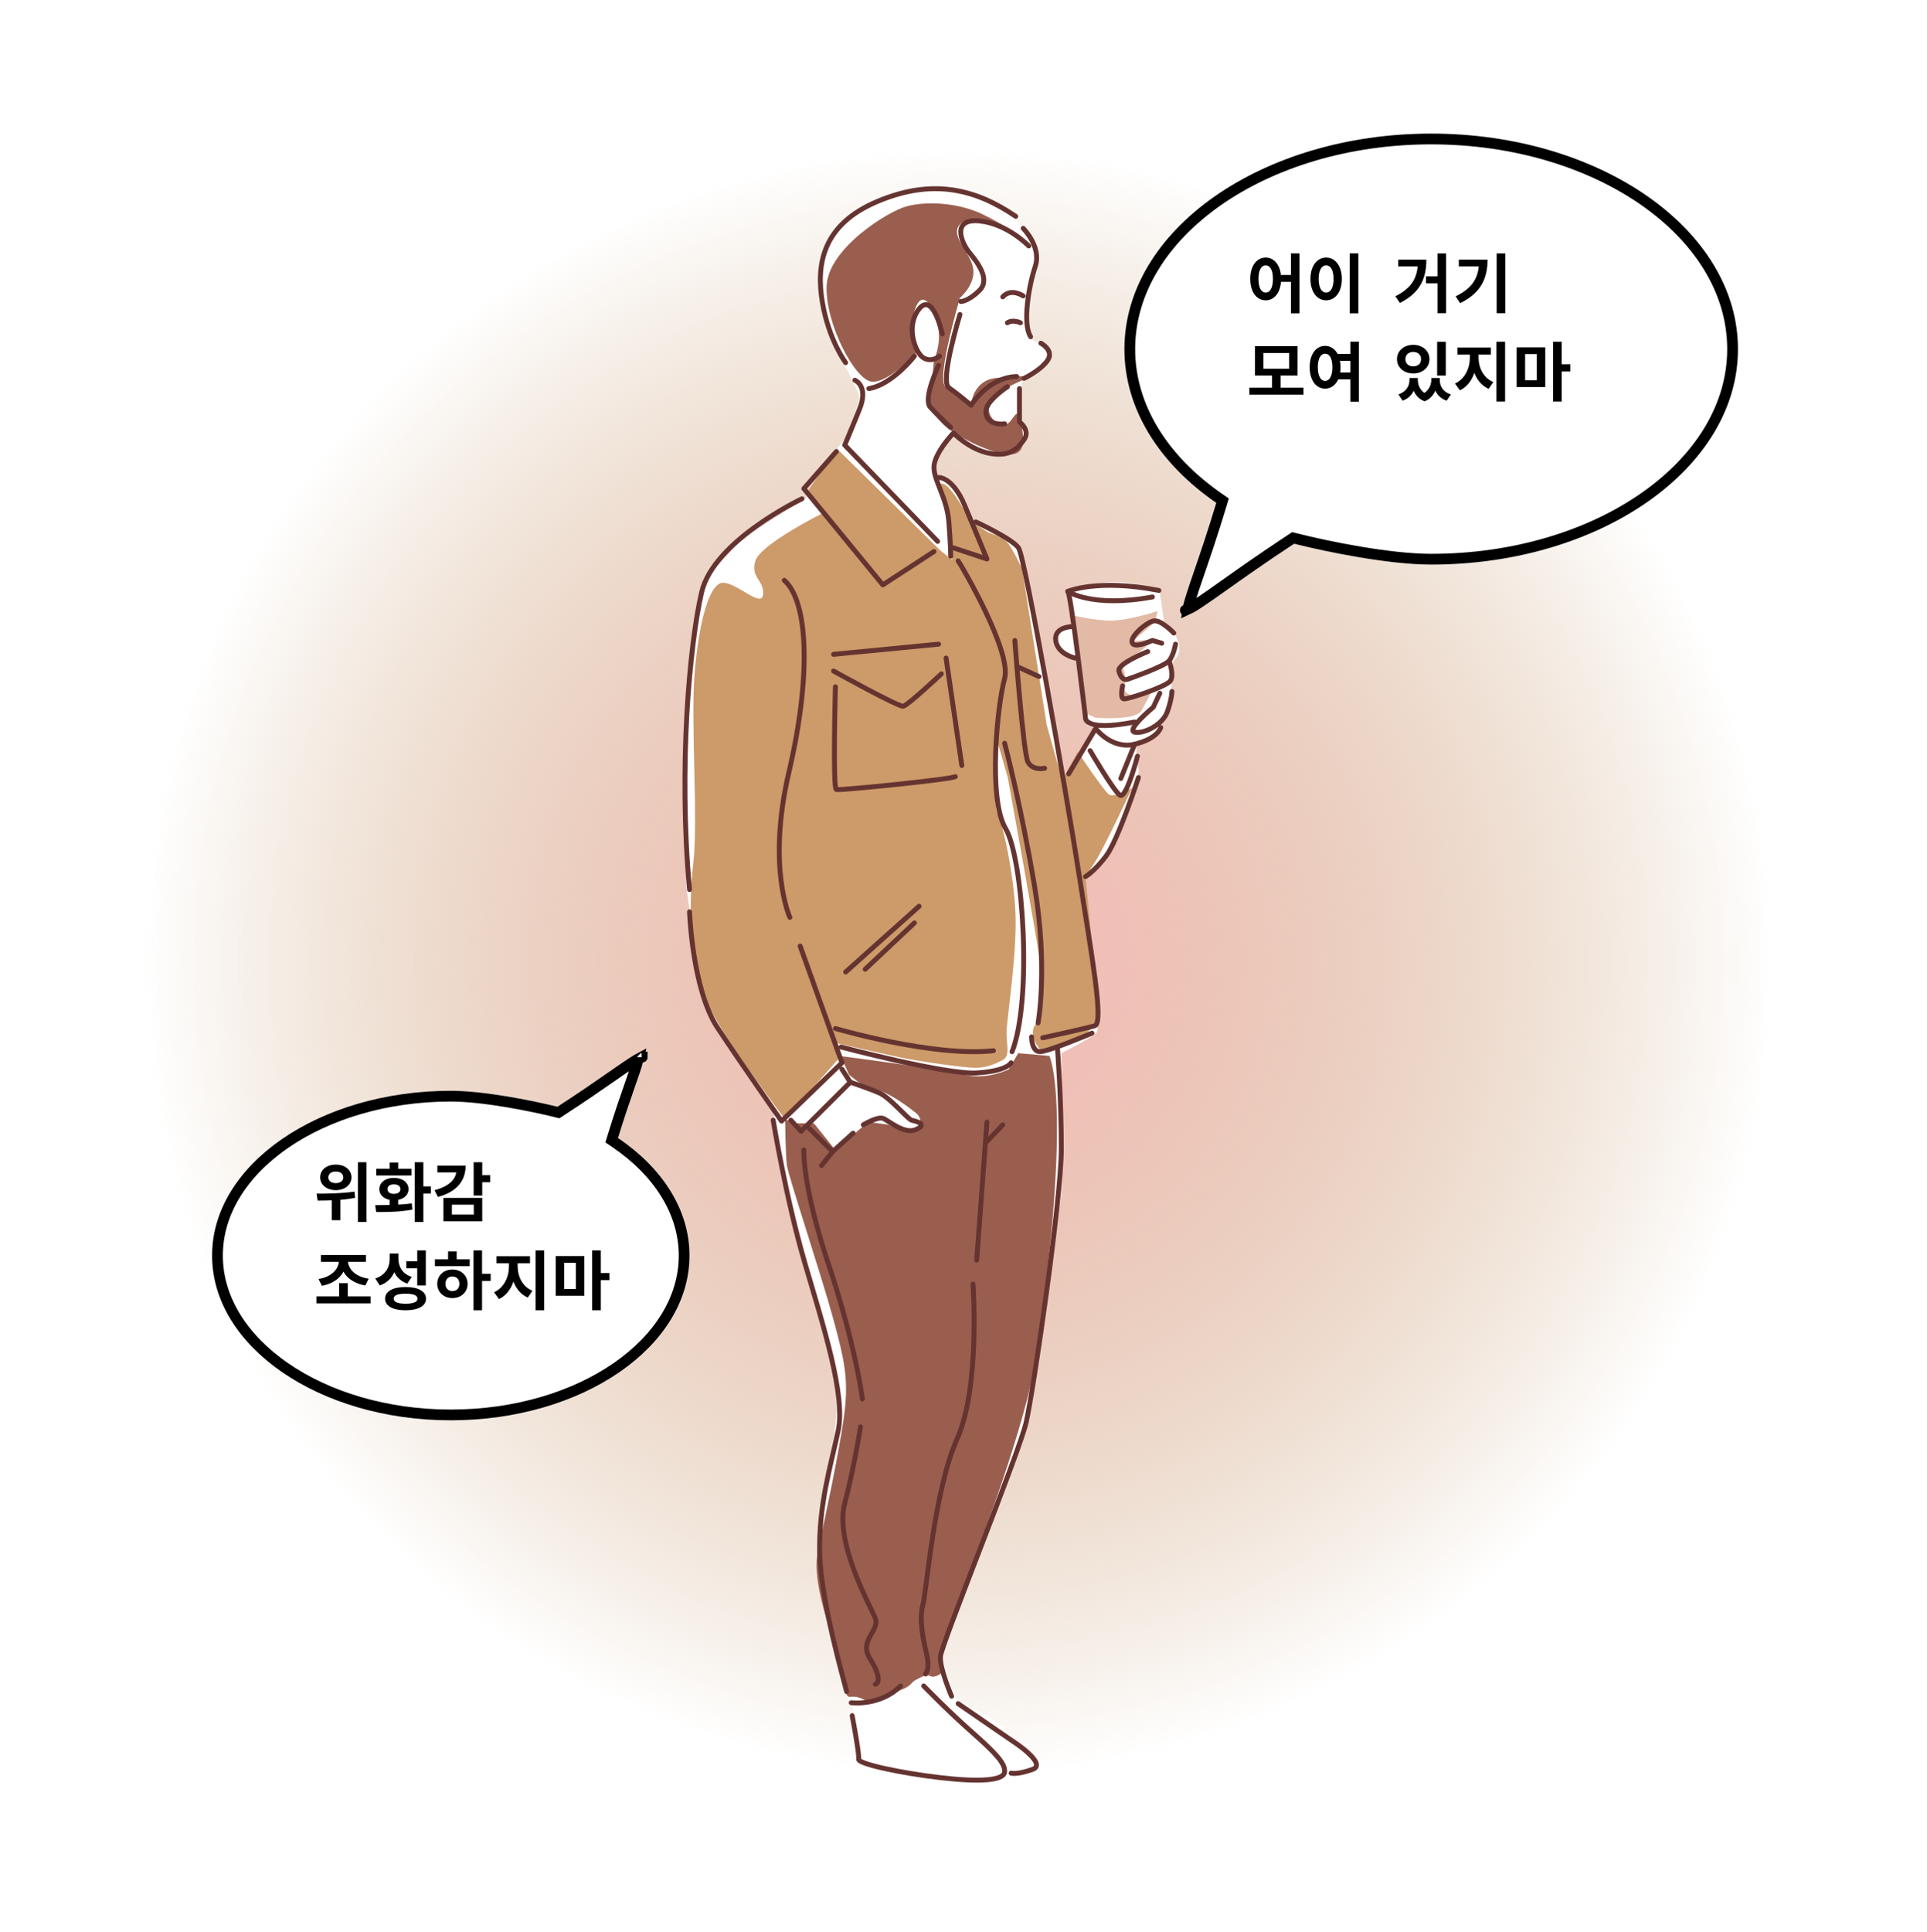 <svg width="393" height="394" viewBox="0 0 393 394" fill="none" xmlns="http://www.w3.org/2000/svg">
<circle cx="195.5" cy="196.217" r="167.484" fill="url(#paint0_radial_186_252)"/>
<g filter="url(#filter0_d_186_252)">
<path d="M354.446 68.255C354.446 92.523 326.434 112.196 291.88 112.196C283.203 112.196 270.601 109.625 263.932 107.944C234.396 127.394 238.842 130.213 248.052 99.614C236.488 91.64 229.314 80.536 229.314 68.255C229.314 43.987 257.326 24.314 291.88 24.314C326.434 24.314 354.446 43.987 354.446 68.255Z" fill="white"/>
<path d="M264.2 106.88L263.732 106.762L263.329 107.027C257.442 110.904 252.895 114.126 249.48 116.546C248.601 117.169 247.797 117.739 247.065 118.253C245.263 119.518 243.925 120.422 242.959 120.969C242.684 121.124 242.456 121.241 242.268 121.326C242.281 121.24 242.298 121.142 242.319 121.033C242.494 120.129 242.906 118.785 243.535 116.908C243.825 116.041 244.158 115.071 244.526 113.996C245.736 110.469 247.333 105.809 249.103 99.93L249.333 99.164L248.675 98.71C237.315 90.878 230.412 80.076 230.412 68.255C230.412 56.576 237.151 45.892 248.27 38.082C259.386 30.275 274.801 25.412 291.88 25.412C308.959 25.412 324.374 30.275 335.49 38.082C346.61 45.892 353.349 56.576 353.349 68.255C353.349 79.935 346.61 90.619 335.49 98.428C324.374 106.235 308.959 111.099 291.88 111.099C283.346 111.099 270.855 108.557 264.2 106.88ZM241.74 121.508C241.74 121.508 241.742 121.507 241.746 121.507C241.742 121.508 241.739 121.508 241.74 121.508Z" stroke="black" stroke-width="2.194"/>
</g>
<g filter="url(#filter1_d_186_252)">
<path d="M43.257 253.086C43.257 234.531 65.053 219.49 91.939 219.49C98.691 219.49 108.496 221.456 113.686 222.741C136.668 207.87 133.208 205.714 126.042 229.11C135.04 235.207 140.622 243.697 140.622 253.086C140.622 271.641 118.826 286.683 91.939 286.683C65.053 286.683 43.257 271.641 43.257 253.086Z" fill="white"/>
<path d="M113.422 223.806L113.883 223.92L114.282 223.662C118.866 220.696 122.408 218.23 125.065 216.379C125.748 215.903 126.373 215.468 126.943 215.076C128.346 214.108 129.377 213.423 130.117 213.011C130.147 212.995 130.175 212.979 130.203 212.964C130.046 213.626 129.753 214.552 129.328 215.8C129.103 216.46 128.844 217.2 128.558 218.021C127.617 220.718 126.371 224.288 124.993 228.789L124.755 229.564L125.426 230.019C134.222 235.978 139.524 244.166 139.524 253.086C139.524 261.9 134.349 269.998 125.74 275.939C117.135 281.877 105.188 285.585 91.939 285.585C78.69 285.585 66.743 281.877 58.139 275.939C49.53 269.998 44.354 261.9 44.354 253.086C44.354 244.272 49.53 236.174 58.139 230.233C66.743 224.295 78.69 220.587 91.939 220.587C98.551 220.587 108.247 222.525 113.422 223.806ZM130.983 212.626C130.983 212.627 130.977 212.628 130.967 212.628C130.978 212.626 130.983 212.626 130.983 212.626Z" stroke="black" stroke-width="2.194"/>
</g>
<g clip-path="url(#clip0_186_252)">
<path d="M210.472 49.016C210.472 49.016 206.352 43.375 203.954 41.839C201.555 40.304 191.078 37.223 183.532 39.1C175.985 40.977 170.485 45.934 169.628 47.309C168.772 48.674 166.383 55.85 167.049 58.761C167.725 61.671 170.656 71.246 171.17 72.269C171.684 73.293 175.119 79.967 175.29 80.82C175.462 81.673 172.54 89.2 172.54 89.2L170.684 91.513L169.619 93.475L164.88 99.931L164.299 101.685C164.299 101.685 151.766 109.212 150.224 111.089C148.683 112.966 143.991 117.459 143.534 119.128C143.078 120.796 140.099 145.974 140.099 151.444C140.099 156.914 139.928 180.68 139.928 180.68C139.928 180.68 141.469 191.619 141.812 192.823C142.155 194.018 144.21 205.649 144.21 205.649L157.428 225.31L159.836 239.331L168.248 270.965L170.999 283.62C170.999 283.62 170.485 291.83 169.628 295.072C168.772 298.324 166.021 315.927 166.878 320.373C167.734 324.819 172.369 345.163 172.369 345.163L174.082 348.415L174.938 359.184C174.938 359.184 186.234 362.35 189.013 362.435C191.792 362.52 201.375 363.8 202.574 363.288C203.773 362.776 205.153 361.753 205.153 361.753C205.153 361.753 211.329 360.558 211.157 359.364C210.986 358.169 208.236 356.795 205.495 353.382C202.745 349.96 195.884 347.23 195.37 346.718C194.856 346.206 192.277 340.053 192.277 337.655C192.277 335.257 204.287 304.656 204.639 303.632C204.991 302.608 210.644 288.076 210.815 284.142C210.986 280.208 216.306 244.99 216.477 243.113C216.648 241.236 216.648 227.387 216.648 227.387L216.477 214.731C216.477 214.731 223.338 211.309 223.681 210.456C224.024 209.603 223.748 208.313 223.748 208.313L220.074 178.149C220.074 178.149 225.394 177.807 228.315 170.281C231.237 162.754 232.265 157.284 232.265 157.284C232.265 157.284 231.751 154.032 231.751 153.35C231.751 152.667 231.922 150.961 231.922 150.961C231.922 150.961 234.672 150.449 235.7 149.425C236.728 148.401 236.557 147.719 236.899 147.036C237.242 146.354 238.231 144.145 238.612 142.59C238.993 141.035 238.783 140.543 238.955 139.339C239.126 138.144 239.126 136.258 239.126 136.258L239.297 134.722C239.297 134.722 241.353 133.357 240.154 130.447C238.955 127.536 237.403 126.683 237.403 126.683L236.547 120.872C236.547 120.872 232.255 118.654 227.621 118.654C222.986 118.654 218.009 120.36 218.009 120.36L218.523 128.058C218.523 128.058 215.43 128.228 215.602 130.447C215.773 132.665 219.38 133.869 219.38 133.869L221.778 147.889L223.148 148.401L216.601 159.142L208.388 112.16C208.388 112.16 205.638 109.42 203.754 108.397C201.87 107.373 197.854 106.283 197.854 106.283C197.854 106.283 196.198 102.064 195.513 100.528C194.827 98.993 194.999 98.651 193.8 98.13C192.601 97.618 191.658 98.196 191.049 96.765C190.44 95.334 189.85 95.229 190.193 94.376C190.536 93.523 190.878 93.352 191.563 92.499C192.248 91.646 194.314 87.882 194.314 87.882C194.314 87.882 196.892 90.101 200.832 91.817C204.781 93.523 206.152 92.499 207.008 91.987C207.865 91.475 209.235 89.418 208.893 88.394C208.55 87.371 208.769 86.754 208.141 86.034C207.522 85.313 208.407 77.616 208.407 77.616C208.407 77.616 214.041 75.398 214.041 72.829C214.041 70.26 210.092 69.236 210.092 69.236C210.092 69.236 209.064 66.496 209.064 64.278C209.064 62.06 211.643 53.679 211.643 52.485C211.643 51.291 210.444 49.063 210.444 49.063L210.472 49.016Z" fill="white"/>
<path d="M187.062 71.776C187.062 71.776 181.286 78.118 177.822 77.825C174.358 77.531 168.315 65.994 168.582 58.362C168.848 50.741 180.991 43.11 184.95 42.057C188.909 41.005 195.247 41.27 200.262 43.631C205.277 46.001 207.656 48.105 207.656 48.105C207.656 48.105 198.682 43.11 196.036 45.48C193.391 47.849 197.616 51.006 198.415 54.419C199.205 57.841 195.779 60.733 195.779 60.733C195.779 60.733 190.764 77.559 192.877 78.877C194.99 80.194 197.892 83.086 198.159 81.768C198.425 80.45 199.519 77.294 203.44 77.038C207.361 76.772 211.453 76.279 208.455 77.559C205.458 78.848 201.327 80.981 201.594 83.342C201.86 85.712 203.973 87.02 205.286 86.498C206.609 85.977 207.513 82.337 208.189 85.977C208.874 89.617 209.511 93.343 204.753 92.556C200.005 91.769 193.4 87.826 192.078 86.243C190.755 84.669 189.442 83.617 189.698 81.512C189.955 79.408 190.488 73.359 190.488 73.359C190.488 73.359 192.068 70.203 191.278 66.525C190.488 62.846 188.376 58.903 186.787 62.581C185.207 66.259 187.053 71.786 187.053 71.786L187.062 71.776Z" fill="#9A5E4E"/>
<path d="M170.694 91.504L191.811 112.283L194.19 114.122L193.667 104.918C193.667 104.918 190.231 98.604 192.087 98.604C193.943 98.604 197.892 106.226 197.892 106.226L201.584 108.596C201.584 108.596 204.22 109.383 205.277 110.435C206.333 111.487 208.446 115.962 208.446 115.962L213.461 147.785L216.63 159.094L219.799 153.312C219.799 153.312 225.08 161.199 226.136 161.986C227.193 162.773 230.885 160.668 230.885 160.668C230.885 160.668 225.08 173.096 223.234 175.921L221.378 178.746C221.378 178.746 224.252 207.375 223.757 208.266C223.272 209.148 221.378 210.892 221.378 210.892C221.378 210.892 213.194 215.366 212.138 214.049C211.082 212.731 210.025 210.626 211.082 209.053C212.138 207.479 212.138 197.743 211.871 194.852C211.605 191.961 205.534 158.564 205.534 158.564L203.421 151.198C203.421 151.198 202.365 164.081 203.421 165.92C204.477 167.759 206.856 178.547 207.113 186.699C207.38 194.852 205.267 208.266 205.267 210.626C205.267 212.987 206.057 215.357 204.477 216.153C202.898 216.94 201.308 217.727 198.929 217.727C196.55 217.727 187.31 216.409 183.617 215.622C179.925 214.835 170.685 212.731 170.685 212.731L171.475 215.357L160.122 228.24C160.122 228.24 146.656 210.617 143.754 203.517C140.851 196.416 140.318 184.841 141.374 176.167C142.431 167.493 140.851 147.501 141.641 137.509C142.431 127.517 144.543 118.834 147.446 118.834C150.348 118.834 155.363 124.095 155.63 121.204C155.896 118.312 152.994 117.782 154.05 114.369C155.107 110.947 167.782 104.643 167.782 104.643L164.88 99.912L170.685 91.494L170.694 91.504Z" fill="#CD9A69"/>
<path d="M218.704 125.432C218.704 125.432 221.74 126.257 225.603 126.531C229.467 126.806 236.09 124.607 236.09 124.607L235.538 126.806C235.538 126.806 231.399 130.532 231.123 130.655C230.847 130.778 235.263 130.38 235.263 130.38C235.263 130.38 232.779 132.854 231.675 133.404C230.571 133.954 228.477 134.883 229.191 136.703C229.905 138.523 229.191 140.552 229.191 140.552C229.191 140.552 230.019 141.927 231.399 141.927C232.779 141.927 234.987 140.827 234.987 140.827L232.779 144.951C232.779 144.951 232.227 146.05 228.915 146.325C225.603 146.6 223.396 146.325 223.396 146.325L221.464 145.5L218.704 125.432Z" fill="#E2BAA5"/>
<path d="M214.013 215.319C214.013 215.319 218.932 224.808 211.253 276.89C209.292 290.162 199.938 314.543 198.558 318.392C197.178 322.241 192.629 334.783 192.211 336.262C191.792 337.74 191.935 341.21 191.935 341.21C191.935 341.21 190.688 342.186 189.727 341.76C188.766 341.333 187.795 342.035 186.691 342.585C185.587 343.134 186.139 343.959 182.276 345.059C178.412 346.158 179.211 347.95 175.928 346.433C172.645 344.917 172.892 348.083 172.065 342.31C171.237 336.536 165.165 323.89 166.821 316.193C168.477 308.495 170.961 296.949 172.065 289.251C173.168 281.554 172.341 277.705 169.857 268.633C167.373 259.561 160.75 239.767 160.474 237.568C160.198 235.369 160.122 228.23 160.122 228.23L162.405 229.046H165.993L170.409 234.544L177.032 228.771L181.172 229.32C181.172 229.32 186.691 231.795 187.243 230.42C187.795 229.046 188.071 227.946 186.691 226.846C185.311 225.747 182 223.272 179.516 222.448C177.032 221.623 175.928 221.348 174.548 220.248L173.168 219.149L171.475 215.347C171.475 215.347 192.477 218.049 196.893 219.149C201.308 220.248 205.724 218.049 205.724 218.049L207.656 214.75L214.003 215.3L214.013 215.319Z" fill="#9A5E4E"/>
<path d="M192.182 68.089C192.182 68.089 190.288 59.405 187.443 62.989C184.597 66.572 186.682 72.051 188.395 72.999C190.098 73.947 191.621 72.62 191.621 72.62" stroke="#653431" stroke-linecap="round" stroke-linejoin="round"/>
<path d="M208.674 46.56C208.674 46.56 212.461 50.333 211.139 54.305C209.816 58.268 208.484 66.013 210.187 68.657" stroke="#653431" stroke-linecap="round" stroke-linejoin="round"/>
<path d="M212.271 69.975C212.271 69.975 215.116 71.483 213.594 73.559C212.081 75.635 208.854 77.142 208.854 77.142" stroke="#653431" stroke-linecap="round" stroke-linejoin="round"/>
<path d="M207.912 79.227V86.024C207.912 86.024 210.187 87.721 208.864 89.608C207.541 91.494 206.019 93.191 201.851 92.442C197.682 91.684 194.456 88.29 194.456 88.29C194.456 88.29 190.479 92.442 190.479 95.277C190.479 98.111 193.134 101.505 193.514 106.415C193.895 111.326 193.895 113.402 193.895 113.402" stroke="#653431" stroke-linecap="round" stroke-linejoin="round"/>
<path d="M174.358 77.531C174.358 77.531 177.203 78.668 175.31 83.389C173.416 88.11 172.274 90.755 172.274 90.755L191.23 110.397" stroke="#653431" stroke-linecap="round" stroke-linejoin="round"/>
<path d="M172.464 73.947C172.464 73.947 169.048 69.416 167.725 61.671C166.402 53.926 167.725 45.811 178.906 41.09C190.088 36.37 198.815 38.446 207.151 44.114" stroke="#653431" stroke-linecap="round" stroke-linejoin="round"/>
<path d="M209.806 50.153C209.806 50.153 205.447 45.622 199.757 45.053C194.066 44.484 195.969 49.395 197.673 51.471C199.376 53.547 202.031 56.95 199.757 59.216C197.482 61.481 195.969 61.481 195.969 61.481" stroke="#653431" stroke-linecap="round" stroke-linejoin="round"/>
<path d="M195.779 64.126C195.779 64.126 191.611 77.72 193.505 79.047C195.398 80.374 198.053 82.631 198.053 82.631C198.053 82.631 201.47 76.962 207.341 76.772" stroke="#653431" stroke-linecap="round" stroke-linejoin="round"/>
<path d="M205.448 78.858C205.448 78.858 202.031 81.123 201.279 83.01C200.518 84.896 201.85 86.783 204.877 86.413" stroke="#653431" stroke-linecap="round" stroke-linejoin="round"/>
<path d="M208.674 60.344C208.674 60.344 206.209 58.647 204.505 60.533" stroke="#653431" stroke-linecap="round" stroke-linejoin="round"/>
<path d="M208.103 65.823C208.103 65.823 206.59 65.065 205.448 65.823" stroke="#653431" stroke-linecap="round" stroke-linejoin="round"/>
<path d="M186.491 72.62C186.491 72.62 181.942 78.478 177.203 79.227" stroke="#653431" stroke-linecap="round" stroke-linejoin="round"/>
<path d="M191.42 74.507C191.42 74.507 188.194 81.303 189.717 83C191.23 84.697 193.885 87.153 193.885 87.153" stroke="#653431" stroke-linecap="round" stroke-linejoin="round"/>
<path d="M170.57 92.073L163.938 99.628L180.049 119.26L190.479 112.463" stroke="#653431" stroke-linecap="round" stroke-linejoin="round"/>
<path d="M163.557 101.704C163.557 101.704 145.552 110.198 143.087 120.777C140.622 131.357 138.348 156.468 140.622 181.391" stroke="#653431" stroke-linecap="round" stroke-linejoin="round"/>
<path d="M140.623 185.922C140.623 185.922 141.194 201.782 146.313 209.527C151.433 217.272 159.389 228.6 159.389 228.6L171.712 216.703L163.186 192.909" stroke="#653431" stroke-linecap="round" stroke-linejoin="round"/>
<path d="M161.092 187.06C161.092 187.06 156.353 176.859 160.902 157.416C165.451 137.964 164.88 122.673 159.95 118.331" stroke="#653431" stroke-linecap="round" stroke-linejoin="round"/>
<path d="M195.408 114.359C195.979 115.118 206.399 132.864 204.886 138.343C203.373 143.823 201.47 162.896 205.076 168.934C208.673 174.973 210.577 203.867 206.399 214.447" stroke="#653431" stroke-linecap="round" stroke-linejoin="round"/>
<path d="M170.38 209.716C170.38 209.716 190.288 215.575 202.602 214.248" stroke="#653431" stroke-linecap="round" stroke-linejoin="round"/>
<path d="M171.522 213.489C171.522 213.489 192.943 219.158 199.195 218.779C205.448 218.4 206.209 216.703 206.209 216.703" stroke="#653431" stroke-linecap="round" stroke-linejoin="round"/>
<path d="M170 136.826C170 136.826 183.265 144.192 184.217 144.003C185.169 143.813 191.992 137.395 191.992 137.395" stroke="#653431" stroke-linecap="round" stroke-linejoin="round"/>
<path d="M170 133.423L191.421 131.347" stroke="#653431" stroke-linecap="round" stroke-linejoin="round"/>
<path d="M170.38 140.04C170.38 140.04 169.809 160.81 170.57 161C171.332 161.189 194.076 158.924 194.837 158.355" stroke="#653431" stroke-linecap="round" stroke-linejoin="round"/>
<path d="M192.943 134.182L196.16 156.089" stroke="#653431" stroke-linecap="round" stroke-linejoin="round"/>
<path d="M191.42 97.362C191.42 97.362 194.266 97.173 196.731 103.031C199.195 108.89 201.279 113.98 201.279 113.98L194.456 111.715" stroke="#653431" stroke-linecap="round" stroke-linejoin="round"/>
<path d="M199.005 106.425C199.005 106.425 206.399 109.828 207.722 111.715C209.045 113.601 217.39 161.189 220.045 178.187C222.701 195.184 225.165 208.588 223.272 209.157C221.378 209.726 212.651 211.612 212.651 211.612" stroke="#653431" stroke-linecap="round" stroke-linejoin="round"/>
<path d="M211.709 208.579C211.709 208.579 213.794 197.25 210.948 180.443C208.103 163.635 204.886 151.549 204.886 151.549" stroke="#653431" stroke-linecap="round" stroke-linejoin="round"/>
<path d="M206.97 130.598C206.97 130.598 208.674 153.444 209.625 155.331C210.577 157.217 213.042 156.649 213.042 156.649" stroke="#653431" stroke-linecap="round" stroke-linejoin="round"/>
<path d="M207.351 135.878L211.9 137.955" stroke="#653431" stroke-linecap="round" stroke-linejoin="round"/>
<path d="M172.464 198.198L187.443 184.794" stroke="#653431" stroke-linecap="round" stroke-linejoin="round"/>
<path d="M186.491 188.188L176.451 197.63" stroke="#653431" stroke-linecap="round" stroke-linejoin="round"/>
<path d="M171.712 218.021L173.416 220.665L163.366 230.676L161.282 228.41" stroke="#653431" stroke-linecap="round" stroke-linejoin="round"/>
<path d="M173.416 220.665C173.416 220.665 177.393 221.983 179.477 222.931C181.562 223.879 185.168 228.221 185.92 228.41C186.672 228.6 189.336 229.169 186.872 230.297C184.407 231.434 181.181 228.41 180.048 228.031C178.906 227.652 176.071 229.349 176.071 229.349" stroke="#653431" stroke-linecap="round" stroke-linejoin="round"/>
<path d="M165.07 230.107L169.809 234.828L173.987 231.055" stroke="#653431" stroke-linecap="round" stroke-linejoin="round"/>
<path d="M169.809 234.828L167.535 237.663" stroke="#653431" stroke-linecap="round" stroke-linejoin="round"/>
<path d="M157.685 228.41C157.685 228.41 160.34 244.649 164.128 257.494C167.915 270.339 172.464 284.502 170.951 291.669C169.438 298.845 166.973 306.78 167.163 316.591C167.354 326.412 172.283 343.22 172.664 344.917" stroke="#653431" stroke-linecap="round" stroke-linejoin="round"/>
<path d="M173.796 349.827C173.796 349.827 175.309 357.762 175.119 358.7C174.929 359.648 183.646 361.535 191.801 362.473C199.957 363.421 204.696 363.042 204.877 361.335C205.058 359.629 203.173 357.563 198.244 353.211C193.314 348.87 188.385 343.77 188.385 343.77" stroke="#653431" stroke-linecap="round" stroke-linejoin="round"/>
<path d="M188.765 341.333C188.765 341.333 189.717 340.385 188.956 337.181C188.194 333.967 187.443 330.005 188.194 327.36C188.956 324.715 190.469 303.945 195.208 293.366C199.947 282.786 198.434 261.827 198.434 261.827" stroke="#653431" stroke-linecap="round" stroke-linejoin="round"/>
<path d="M199.195 256.925L201.279 228.79" stroke="#653431" stroke-linecap="round" stroke-linejoin="round"/>
<path d="M201.089 232.942L204.506 229.358" stroke="#653431" stroke-linecap="round" stroke-linejoin="round"/>
<path d="M222.701 210.664C222.701 210.664 213.793 214.437 212.08 214.437C210.367 214.437 210.377 211.413 210.377 211.413" stroke="#653431" stroke-linecap="round" stroke-linejoin="round"/>
<path d="M215.687 214.058C215.687 214.058 216.448 224.069 216.448 234.259C216.448 244.45 210.758 283.734 209.244 290.152C207.731 296.57 191.991 335.285 191.801 337.74C191.611 340.196 194.075 345.865 194.075 345.865" stroke="#653431" stroke-linecap="round" stroke-linejoin="round"/>
<path d="M195.408 347.381L206.399 354.937C206.399 354.937 213.793 359.658 210.567 360.795C207.341 361.933 206.209 361.554 206.209 361.554" stroke="#653431" stroke-linecap="round" stroke-linejoin="round"/>
<path d="M173.606 347.192C173.606 347.192 179.487 347.95 183.655 343.788" stroke="#653431" stroke-linecap="round" stroke-linejoin="round"/>
<path d="M163.937 234.458C163.937 234.458 163.557 241.635 169.057 258.063C174.557 274.491 175.88 285.251 175.88 285.251" stroke="#653431" stroke-linecap="round" stroke-linejoin="round"/>
<path d="M175.5 290.92C175.5 290.92 174.358 298.475 172.274 306.59C170.19 314.714 177.584 327.55 178.526 330.005C179.468 332.46 175.11 334.536 177.384 338.129C179.658 341.712 179.278 343.229 178.526 343.419" stroke="#653431" stroke-linecap="round" stroke-linejoin="round"/>
<path d="M231.418 147.216C220.798 149.292 221.369 146.268 221.369 146.268C221.369 146.268 218.333 120.588 217.771 120.588C217.771 120.588 223.833 117.943 236.347 120.398" stroke="#653431" stroke-linecap="round" stroke-linejoin="round"/>
<path d="M217.771 120.588C217.771 120.588 222.701 123.991 235.025 121.725" stroke="#653431" stroke-linecap="round" stroke-linejoin="round"/>
<path d="M239.383 129.081C239.383 129.081 236.728 126.247 235.215 126.626C233.702 127.005 230.856 129.461 230.856 130.778C230.856 132.096 233.131 131.347 234.082 130.968L235.034 130.589L236.928 131.158" stroke="#653431" stroke-linecap="round" stroke-linejoin="round"/>
<path d="M234.073 132.864C234.073 132.864 227.821 135.319 228.192 136.826C228.572 138.334 229.334 138.713 229.895 138.523C230.457 138.334 237.48 135.878 238.422 134.75C239.373 133.613 239.744 131.347 239.744 131.347" stroke="#653431" stroke-linecap="round" stroke-linejoin="round"/>
<path d="M228.953 139.85C228.953 139.85 228.382 142.306 229.143 142.495C229.905 142.685 237.67 140.04 238.622 138.912C239.573 137.784 238.431 134.76 238.431 134.76" stroke="#653431" stroke-linecap="round" stroke-linejoin="round"/>
<path d="M236.537 141.358L235.215 144.192C235.215 144.192 229.524 148.913 231.427 149.292C233.321 149.672 237.118 147.785 238.06 145.14C239.012 142.495 239.012 140.988 239.012 140.988" stroke="#653431" stroke-linecap="round" stroke-linejoin="round"/>
<path d="M218.723 127.764C218.723 127.764 214.935 127.764 215.306 130.598C215.677 133.433 219.284 134.182 219.284 134.182" stroke="#653431" stroke-linecap="round" stroke-linejoin="round"/>
<path d="M236.728 148.344C236.728 148.344 236.157 150.61 231.418 151.748C226.679 152.885 223.453 148.534 223.453 148.534L217.952 157.786" stroke="#653431" stroke-linecap="round" stroke-linejoin="round"/>
<path d="M222.32 153.065C222.32 153.065 227.059 161.189 228.382 162.128C229.705 163.076 231.979 154.193 231.979 154.193" stroke="#653431" stroke-linecap="round" stroke-linejoin="round"/>
<path d="M231.418 151.748L228.582 158.734" stroke="#653431" stroke-linecap="round" stroke-linejoin="round"/>
<path d="M232.179 158.545C232.179 158.545 228.011 171.39 225.546 174.594C223.081 177.807 221.378 178.746 221.378 178.746" stroke="#653431" stroke-linecap="round" stroke-linejoin="round"/>
</g>
<path d="M258.133 52.523C259.949 52.523 261.279 54.208 261.279 56.868C261.279 59.554 259.949 61.239 258.133 61.239C256.302 61.239 254.986 59.554 254.986 56.868C254.986 54.208 256.302 52.523 258.133 52.523ZM258.133 54.116C257.25 54.116 256.658 55.077 256.658 56.868C256.658 58.685 257.25 59.659 258.133 59.659C259.028 59.659 259.607 58.685 259.607 56.868C259.607 55.077 259.028 54.116 258.133 54.116ZM263.281 51.667H265.018V63.899H263.281V51.667ZM260.766 56.065H264.018V57.474H260.766V56.065ZM275.261 51.667H277.025V63.899H275.261V51.667ZM270.455 52.523C272.298 52.523 273.654 54.208 273.654 56.868C273.654 59.554 272.298 61.239 270.455 61.239C268.612 61.239 267.256 59.554 267.256 56.868C267.256 54.208 268.612 52.523 270.455 52.523ZM270.455 54.116C269.547 54.116 268.928 55.077 268.928 56.868C268.928 58.685 269.547 59.659 270.455 59.659C271.363 59.659 271.969 58.685 271.969 56.868C271.969 55.077 271.363 54.116 270.455 54.116ZM293.173 51.681H294.924V63.872H293.173V51.681ZM290.817 56.355H294.016V57.776H290.817V56.355ZM289.171 52.944H290.896C290.896 56.644 289.724 59.659 285.498 61.779L284.576 60.41C288.025 58.698 289.171 56.486 289.171 53.261V52.944ZM285.155 52.944H290.092V54.327H285.155V52.944ZM305.233 51.681H306.997V63.872H305.233V51.681ZM301.638 52.944H303.376C303.376 56.67 302.112 59.725 297.78 61.819L296.872 60.423C300.374 58.738 301.638 56.526 301.638 53.261V52.944ZM297.517 52.944H302.468V54.327H297.517V52.944ZM254.802 79.042H265.835V80.464H254.802V79.042ZM259.423 76.343H261.174V79.371H259.423V76.343ZM255.947 70.576H264.623V76.566H255.947V70.576ZM262.912 71.972H257.672V75.184H262.912V71.972ZM272.351 72.169H275.669V73.578H272.351V72.169ZM272.351 75.948H275.669V77.356H272.351V75.948ZM270.244 70.523C272.061 70.523 273.391 72.208 273.391 74.868C273.391 77.554 272.061 79.239 270.244 79.239C268.414 79.239 267.098 77.554 267.098 74.868C267.098 72.208 268.414 70.523 270.244 70.523ZM270.244 72.116C269.362 72.116 268.757 73.077 268.757 74.868C268.757 76.685 269.362 77.659 270.244 77.659C271.14 77.659 271.732 76.685 271.732 74.868C271.732 73.077 271.14 72.116 270.244 72.116ZM275.392 69.667H277.13V81.899H275.392V69.667ZM287.459 77.08H288.776V77.488C288.776 79.331 287.96 81.017 286.05 81.701L285.195 80.424C286.788 79.884 287.459 78.673 287.459 77.488V77.08ZM287.907 77.08H289.158V77.488C289.158 78.673 289.75 79.911 291.238 80.529L290.54 81.82C288.605 81.096 287.907 79.279 287.907 77.488V77.08ZM291.909 77.08H293.16V77.488C293.16 79.173 292.436 81.069 290.54 81.82L289.816 80.529C291.304 79.858 291.909 78.568 291.909 77.488V77.08ZM292.318 77.08H293.634V77.488C293.634 78.752 294.292 79.924 295.899 80.424L295.043 81.701C293.108 81.043 292.318 79.41 292.318 77.488V77.08ZM293.094 69.694H294.859V76.58H293.094V69.694ZM288.223 70.312C290.119 70.312 291.528 71.524 291.528 73.235C291.528 74.934 290.119 76.145 288.223 76.145C286.327 76.145 284.905 74.934 284.905 73.235C284.905 71.524 286.327 70.312 288.223 70.312ZM288.223 71.761C287.301 71.761 286.617 72.301 286.617 73.235C286.617 74.157 287.301 74.697 288.223 74.697C289.145 74.697 289.816 74.157 289.816 73.235C289.816 72.301 289.145 71.761 288.223 71.761ZM299.769 71.603H301.164V72.972C301.164 75.79 300.019 78.541 297.728 79.582L296.74 78.199C298.781 77.291 299.769 75.039 299.769 72.972V71.603ZM300.164 71.603H301.546V72.972C301.546 74.947 302.52 77.054 304.561 77.896L303.613 79.279C301.296 78.278 300.164 75.684 300.164 72.972V71.603ZM297.228 70.852H304.061V72.287H297.228V70.852ZM305.193 69.68H306.957V81.872H305.193V69.68ZM309.313 70.826H315.146V78.91H309.313V70.826ZM313.421 72.195H311.038V77.528H313.421V72.195ZM316.739 69.68H318.503V81.872H316.739V69.68ZM318.108 74.275H320.267V75.724H318.108V74.275Z" fill="black"/>
<path d="M68.477 237.467C70.333 237.467 71.676 238.534 71.676 240.074C71.676 241.588 70.333 242.681 68.477 242.681C66.633 242.681 65.29 241.588 65.29 240.074C65.29 238.534 66.633 237.467 68.477 237.467ZM68.477 238.889C67.594 238.889 66.962 239.31 66.962 240.074C66.962 240.824 67.594 241.246 68.477 241.246C69.372 241.246 70.004 240.824 70.004 240.074C70.004 239.31 69.372 238.889 68.477 238.889ZM67.66 243.892H69.411V248.803H67.66V243.892ZM72.993 236.98H74.73V249.172H72.993V236.98ZM64.777 244.814L64.566 243.392C66.699 243.392 69.714 243.366 72.295 242.971L72.413 244.248C69.767 244.774 66.883 244.801 64.777 244.814ZM79.456 244.195H81.207V246.17H79.456V244.195ZM84.578 236.98H86.342V249.172H84.578V236.98ZM85.723 241.93H87.869V243.379H85.723V241.93ZM76.717 247.144L76.507 245.735C78.613 245.735 81.51 245.722 83.972 245.38L84.104 246.644C81.536 247.144 78.771 247.144 76.717 247.144ZM76.731 238.323H83.906V239.692H76.731V238.323ZM80.338 240.179C82.076 240.179 83.314 241.101 83.314 242.457C83.314 243.826 82.076 244.748 80.338 244.748C78.587 244.748 77.363 243.826 77.363 242.457C77.363 241.101 78.587 240.179 80.338 240.179ZM80.338 241.496C79.535 241.496 79.022 241.838 79.022 242.457C79.022 243.089 79.535 243.431 80.338 243.431C81.128 243.431 81.655 243.089 81.655 242.457C81.655 241.838 81.128 241.496 80.338 241.496ZM79.456 237.046H81.207V239.35H79.456V237.046ZM96.597 236.98H98.348V243.774H96.597V236.98ZM97.861 239.626H99.968V241.061H97.861V239.626ZM93.095 237.678H94.965C94.965 240.917 92.937 243.115 89.303 244.063L88.619 242.681C91.607 241.93 93.095 240.377 93.095 238.547V237.678ZM89.198 237.678H94.148V239.06H89.198V237.678ZM90.436 244.261H98.348V249.04H90.436V244.261ZM96.624 245.643H92.16V247.658H96.624V245.643ZM64.54 264.341H75.573V265.763H64.54V264.341ZM69.174 261.642H70.925V264.736H69.174V261.642ZM69.122 256.573H70.596V257.008C70.596 259.575 68.753 261.616 65.646 262.182L64.961 260.799C67.673 260.378 69.122 258.693 69.122 257.008V256.573ZM69.477 256.573H70.952V257.008C70.952 258.693 72.4 260.325 75.178 260.734L74.507 262.116C71.347 261.563 69.477 259.575 69.477 257.008V256.573ZM65.448 255.902H74.625V257.297H65.448V255.902ZM79.469 255.612H80.931V256.705C80.931 259.154 79.838 261.3 77.442 262.103L76.533 260.694C78.613 260.023 79.469 258.377 79.469 256.705V255.612ZM79.838 255.612H81.247V256.626C81.247 258.245 82.037 259.746 83.972 260.365L83.064 261.734C80.812 260.957 79.838 258.996 79.838 256.626V255.612ZM85.091 254.98H86.842V262.116H85.091V254.98ZM82.708 262.432C85.289 262.432 86.882 263.314 86.882 264.802C86.882 266.303 85.289 267.172 82.708 267.172C80.127 267.172 78.534 266.303 78.534 264.802C78.534 263.314 80.127 262.432 82.708 262.432ZM82.708 263.788C81.128 263.788 80.285 264.117 80.285 264.802C80.285 265.487 81.128 265.829 82.708 265.829C84.301 265.829 85.144 265.487 85.144 264.802C85.144 264.117 84.301 263.788 82.708 263.788ZM82.866 257.192H85.341V258.614H82.866V257.192ZM96.571 254.98H98.309V267.172H96.571V254.98ZM97.914 259.733H100.073V261.194H97.914V259.733ZM88.698 256.784H95.794V258.179H88.698V256.784ZM92.266 258.864C94.043 258.864 95.36 260.075 95.36 261.774C95.36 263.472 94.043 264.683 92.266 264.683C90.488 264.683 89.172 263.472 89.172 261.774C89.172 260.075 90.488 258.864 92.266 258.864ZM92.266 260.286C91.436 260.286 90.844 260.839 90.844 261.774C90.844 262.708 91.436 263.261 92.266 263.261C93.095 263.261 93.688 262.708 93.688 261.774C93.688 260.839 93.095 260.286 92.266 260.286ZM91.383 255.177H93.135V257.31H91.383V255.177ZM103.798 256.902H105.194V258.271C105.194 261.089 104.048 263.841 101.757 264.881L100.77 263.498C102.811 262.59 103.798 260.339 103.798 258.271V256.902ZM104.193 256.902H105.576V258.271C105.576 260.246 106.55 262.353 108.591 263.196L107.643 264.578C105.325 263.577 104.193 260.984 104.193 258.271V256.902ZM101.257 256.152H108.09V257.587H101.257V256.152ZM109.223 254.98H110.987V267.172H109.223V254.98ZM113.343 256.125H119.175V264.209H113.343V256.125ZM117.45 257.495H115.067V262.827H117.45V257.495ZM120.768 254.98H122.532V267.172H120.768V254.98ZM122.137 259.575H124.297V261.023H122.137V259.575Z" fill="black"/>
<defs>
<filter id="filter0_d_186_252" x="226.389" y="24.314" width="130.983" height="104.142" filterUnits="userSpaceOnUse" color-interpolation-filters="sRGB">
<feFlood flood-opacity="0" result="BackgroundImageFix"/>
<feColorMatrix in="SourceAlpha" type="matrix" values="0 0 0 0 0 0 0 0 0 0 0 0 0 0 0 0 0 0 127 0" result="hardAlpha"/>
<feOffset dy="2.926"/>
<feGaussianBlur stdDeviation="1.463"/>
<feComposite in2="hardAlpha" operator="out"/>
<feColorMatrix type="matrix" values="0 0 0 0 0 0 0 0 0 0 0 0 0 0 0 0 0 0 0.25 0"/>
<feBlend mode="normal" in2="BackgroundImageFix" result="effect1_dropShadow_186_252"/>
<feBlend mode="normal" in="SourceGraphic" in2="effect1_dropShadow_186_252" result="shape"/>
</filter>
<filter id="filter1_d_186_252" x="40.331" y="211.532" width="103.216" height="81.002" filterUnits="userSpaceOnUse" color-interpolation-filters="sRGB">
<feFlood flood-opacity="0" result="BackgroundImageFix"/>
<feColorMatrix in="SourceAlpha" type="matrix" values="0 0 0 0 0 0 0 0 0 0 0 0 0 0 0 0 0 0 127 0" result="hardAlpha"/>
<feOffset dy="2.926"/>
<feGaussianBlur stdDeviation="1.463"/>
<feComposite in2="hardAlpha" operator="out"/>
<feColorMatrix type="matrix" values="0 0 0 0 0 0 0 0 0 0 0 0 0 0 0 0 0 0 0.25 0"/>
<feBlend mode="normal" in2="BackgroundImageFix" result="effect1_dropShadow_186_252"/>
<feBlend mode="normal" in="SourceGraphic" in2="effect1_dropShadow_186_252" result="shape"/>
</filter>
<radialGradient id="paint0_radial_186_252" cx="0" cy="0" r="1" gradientUnits="userSpaceOnUse" gradientTransform="translate(195.5 196.217) rotate(90) scale(167.484)">
<stop stop-color="#F9BBBB"/>
<stop offset="1" stop-color="#B7864C" stop-opacity="0"/>
</radialGradient>
<clipPath id="clip0_186_252">
<rect width="109" height="332" fill="white" transform="translate(133 38)"/>
</clipPath>
</defs>
</svg>
